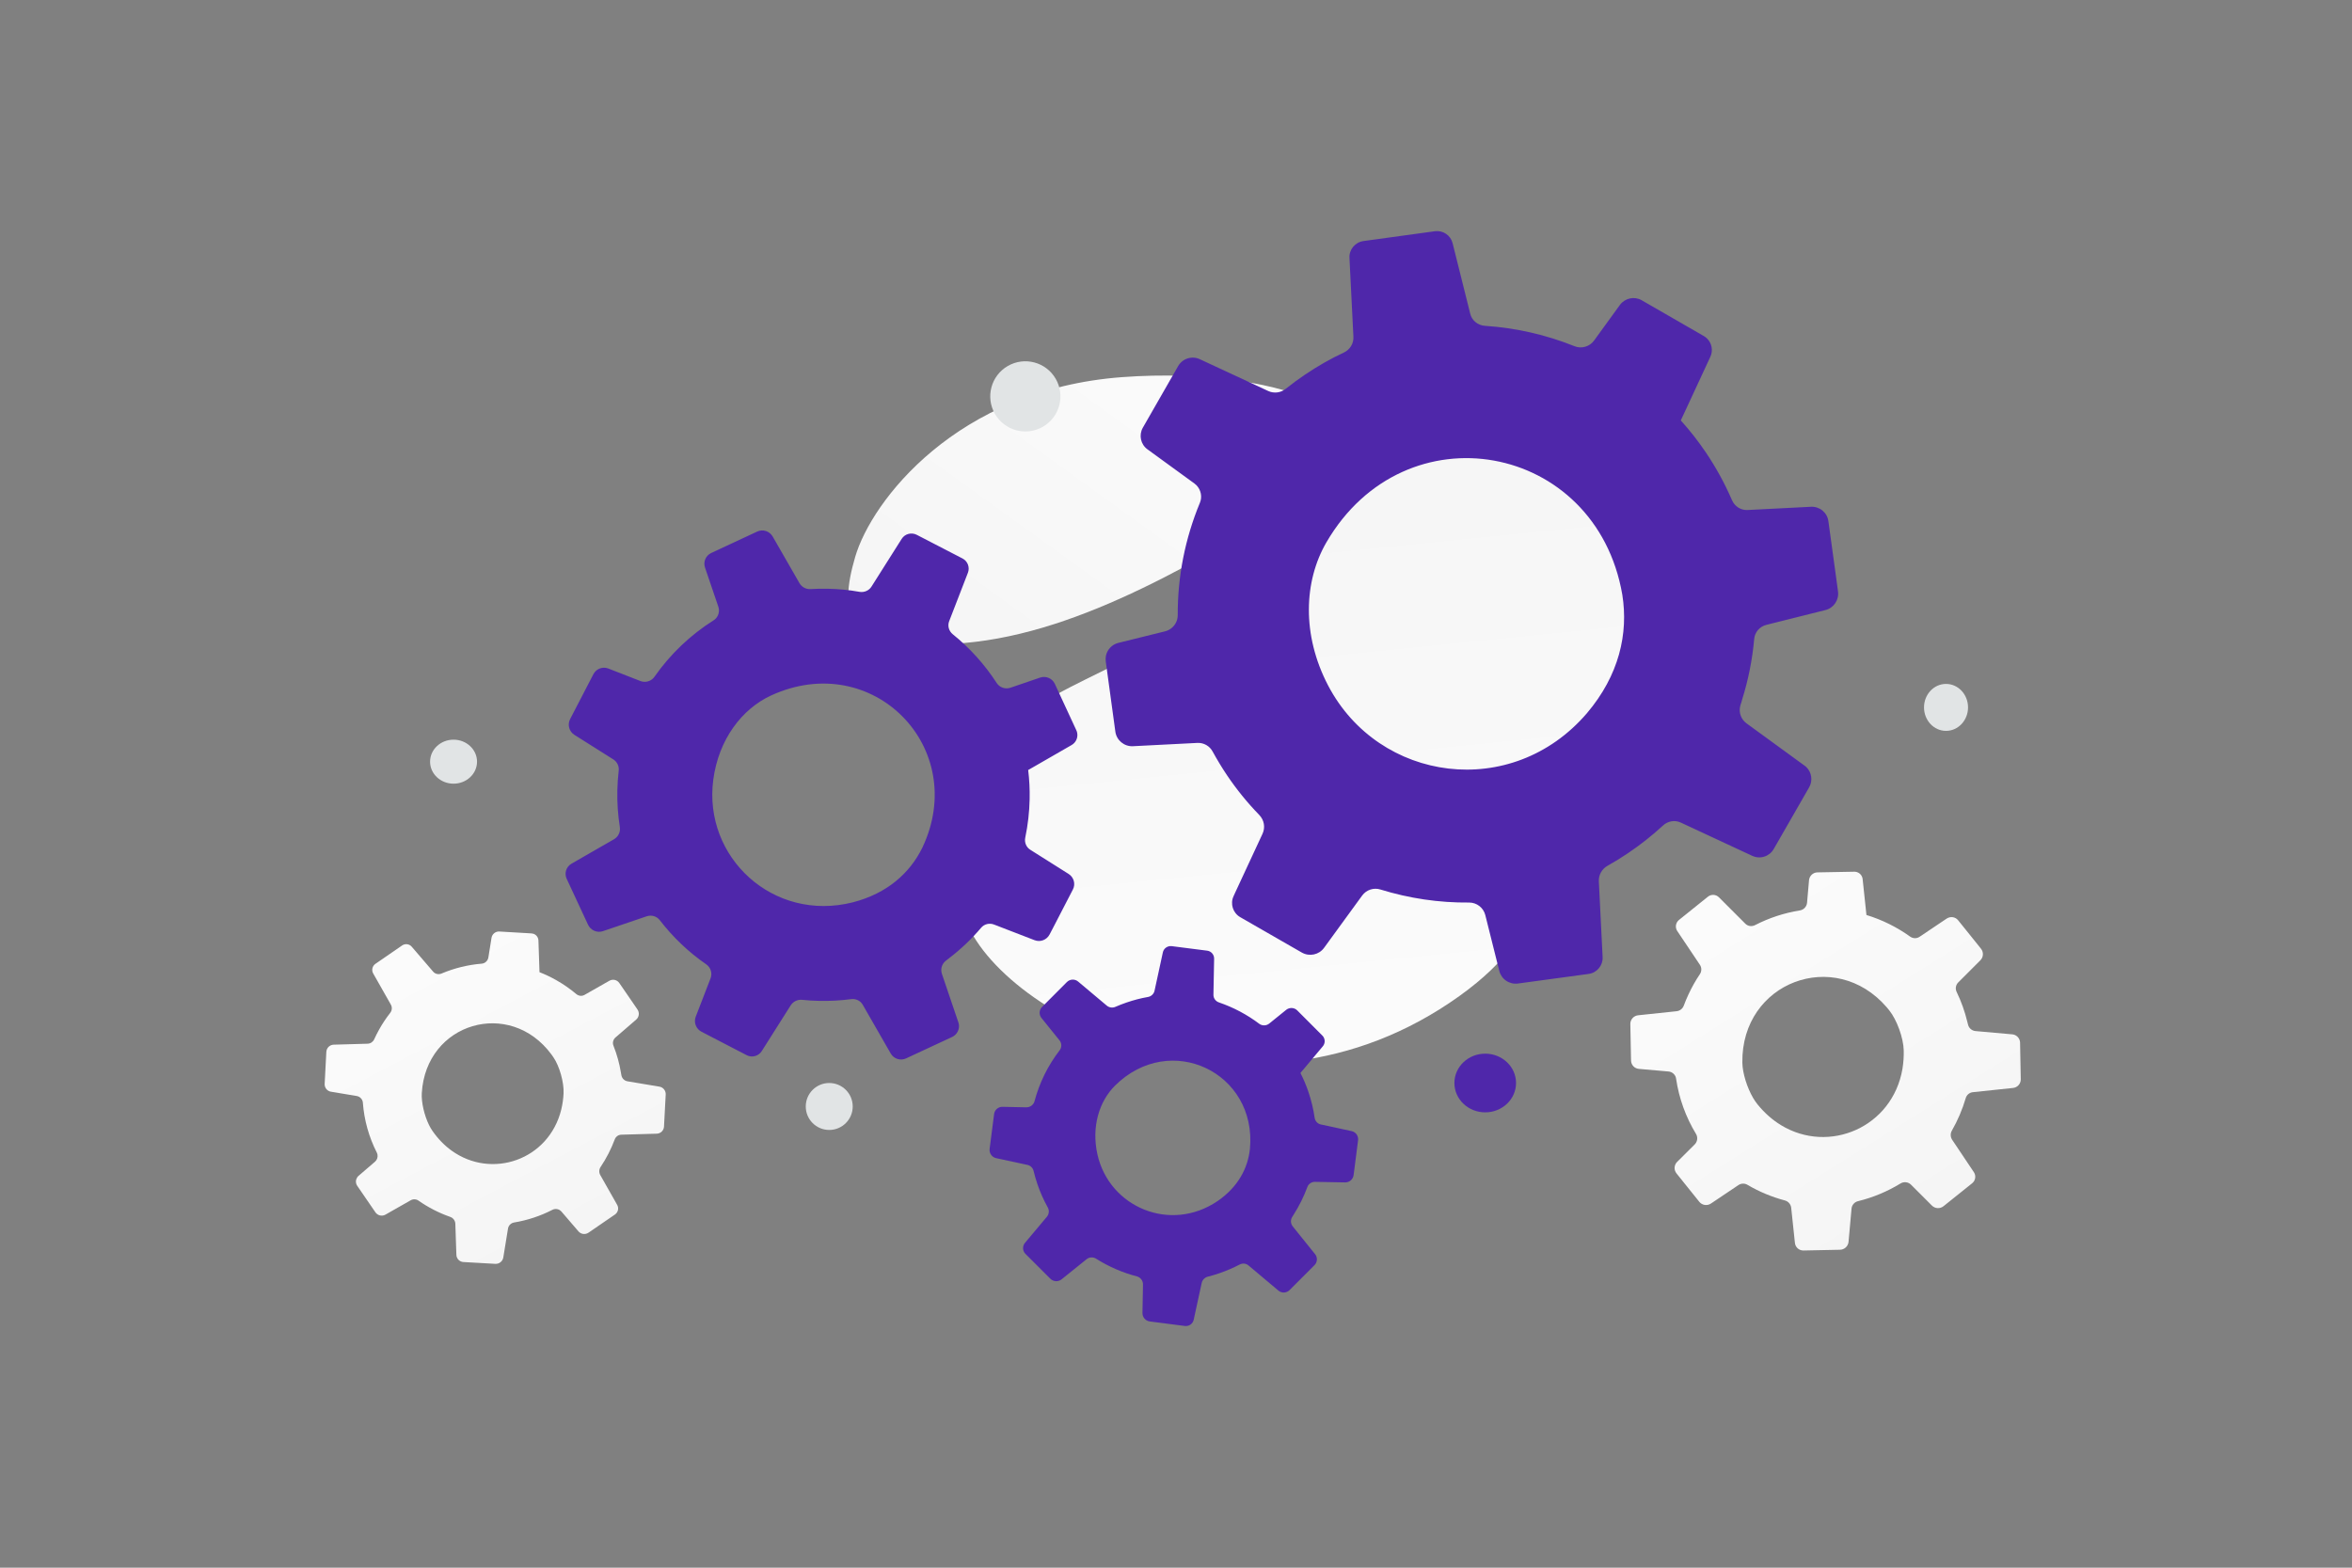 <svg width="900" height="600" viewBox="0 0 900 600" fill="none" xmlns="http://www.w3.org/2000/svg">
<rect x="0" y="0" width="900" height="600" fill="#808080" stroke="none"/>
<g clip-path="url(#clip0_1235_18487)">
<path d="M368.469 349.072C378.827 387.259 477.371 439.309 558.443 381.209C596.149 354.185 585.386 333.565 607.866 294.276C621.266 270.859 644.368 248.866 643.761 221.463C643.243 197.808 631.58 176.052 615.214 164.802C578.405 139.501 518.982 133.481 485.54 203.553C452.099 273.625 341.766 250.583 368.469 349.072Z" fill="url(#paint0_linear_1235_18487)"/>
<path d="M504.004 187.556C460.066 213.774 414.422 242.1 369.141 246.082C322.429 250.2 321.029 234.461 327.246 213.132C333.464 191.803 366.011 149.058 429.364 144.342C492.734 139.623 545.12 163.016 504.004 187.556Z" fill="url(#paint1_linear_1235_18487)"/>
<path d="M450.84 140.077L437.615 163.153L437.3 163.702C435.708 166.523 436.47 170.074 439.071 171.965L457.033 185.035C457.333 185.251 457.602 185.486 457.852 185.736C459.547 187.52 460.118 190.172 459.128 192.471C453.476 206.111 450.588 220.703 450.666 235.458C450.657 236.054 450.572 236.647 450.413 237.223C449.797 239.346 448.057 241.052 445.859 241.618L427.864 246.072C425.499 246.677 423.722 248.599 423.21 250.88C423.076 251.578 423.016 252.338 423.117 253.105L426.791 280.014C427.234 283.318 430.185 285.779 433.553 285.594L458.183 284.336C459.371 284.276 460.552 284.556 461.587 285.143C462.622 285.731 463.468 286.601 464.025 287.653C465.72 290.727 467.516 293.732 469.504 296.683C473.159 302.114 477.292 307.207 481.853 311.904L481.873 311.93C483.744 313.857 484.237 316.68 483.109 319.108L472.558 341.819L472.04 342.966C470.659 345.87 471.758 349.42 474.594 351.037L498.164 364.58C501.046 366.208 504.713 365.448 506.661 362.762L521.212 342.78C522.827 340.554 525.685 339.612 528.264 340.455C539.239 343.842 550.684 345.547 562.181 345.429C563.604 345.426 564.986 345.901 566.106 346.777C567.227 347.653 568.021 348.88 568.362 350.261L573.699 371.575C574.086 373.126 575.033 374.48 576.359 375.375C577.684 376.269 579.294 376.641 580.878 376.42L607.906 372.749C611.1 372.306 613.418 369.488 613.246 366.303L611.804 337.351C611.669 334.896 612.957 332.585 615.103 331.374C617.773 329.882 620.378 328.278 622.911 326.565C627.651 323.375 632.142 319.83 636.344 315.959C638.204 314.215 640.925 313.745 643.229 314.852L670.516 327.56C671.959 328.229 673.601 328.333 675.117 327.852C676.633 327.372 677.915 326.341 678.709 324.963L692.299 301.296C693.721 298.786 693.247 295.606 691.232 293.627C691.023 293.428 690.794 293.204 690.528 293.039L668.363 276.885C666.296 275.393 665.295 272.842 665.864 270.366C665.907 270.15 665.951 269.928 666.034 269.718C666.248 269.081 666.457 268.484 666.612 267.811C668.982 260.262 670.535 252.481 671.245 244.602C671.438 241.965 673.371 239.753 675.982 239.131L698.497 233.489C701.691 232.703 703.769 229.596 703.316 226.331L702.509 220.347L699.637 199.468C699.209 196.189 696.317 193.811 693.001 193.955L668.739 195.193C666.148 195.347 663.789 193.821 662.756 191.44C660 185.058 656.656 178.947 652.768 173.186C649.859 168.87 646.648 164.767 643.158 160.906L645.379 156.144L654.449 136.593C655.597 134.184 655.044 131.331 653.192 129.545C652.807 129.155 652.366 128.826 651.884 128.567L628.166 114.896C625.344 113.304 621.788 114.106 619.876 116.686L609.957 130.359C608.281 132.665 605.176 133.578 602.53 132.518C591.59 128.118 580.021 125.482 568.255 124.709C565.476 124.534 563.173 122.631 562.571 119.999L555.839 93.056C555.468 91.6 554.575 90.331 553.33 89.491C552.085 88.65 550.574 88.297 549.085 88.499L521.769 92.252C518.529 92.691 516.186 95.522 516.378 98.733L517.886 128.855C518.04 131.446 516.574 133.84 514.202 134.944C509.14 137.293 504.214 140.118 499.407 143.357C496.844 145.082 494.354 146.913 491.943 148.845C491.021 149.578 489.915 150.042 488.746 150.186C487.577 150.331 486.391 150.149 485.318 149.663L459.153 137.494C457.696 136.804 456.033 136.686 454.493 137.165C452.953 137.643 451.65 138.682 450.84 140.077ZM508.208 262.361C498.06 242.944 498.949 222.426 507.527 207.614C537.681 155.741 610.715 169.284 620.778 227.585C623.167 242.541 619.535 258.474 607.243 272.966C578.502 306.49 527.633 299.461 508.208 262.361ZM289.757 203.438L272.546 211.467L272.136 211.658C270.047 212.65 269.03 215.036 269.77 217.209L274.878 232.227C274.964 232.476 275.025 232.723 275.067 232.972C275.323 234.711 274.565 236.494 273.041 237.428C264.137 243.052 256.446 250.399 250.42 259.037C250.169 259.381 249.875 259.692 249.546 259.963C248.924 260.453 248.187 260.775 247.404 260.896C246.622 261.017 245.821 260.934 245.08 260.655L232.745 255.852C231.956 255.556 231.101 255.483 230.273 255.64C229.445 255.798 228.677 256.179 228.051 256.744C227.662 257.109 227.335 257.534 227.081 258.004L218.157 275.221C217.055 277.331 217.766 279.982 219.808 281.259L234.701 290.657C235.419 291.111 235.993 291.76 236.355 292.528C236.717 293.297 236.853 294.153 236.746 294.996C236.462 297.495 236.29 300.006 236.229 302.521C236.129 307.194 236.445 311.867 237.175 316.485L237.176 316.508C237.327 317.425 237.194 318.366 236.796 319.206C236.397 320.045 235.751 320.743 234.945 321.206L219.444 330.121L218.67 330.577C216.669 331.704 215.851 334.228 216.841 336.338L225.027 353.939C226.039 356.074 228.491 357.139 230.733 356.373L247.446 350.696C249.305 350.061 251.36 350.687 252.518 352.24C257.531 358.731 263.509 364.435 270.268 369.095C271.099 369.678 271.711 370.524 272.004 371.496C272.298 372.469 272.257 373.511 271.888 374.458L266.235 389.093C265.823 390.158 265.819 391.337 266.224 392.405C266.63 393.473 267.416 394.352 268.432 394.875L285.717 403.85C287.764 404.905 290.276 404.214 291.486 402.285L302.554 384.794C303.013 384.065 303.667 383.479 304.442 383.102C305.216 382.725 306.081 382.573 306.938 382.662C309.092 382.889 311.272 383.024 313.474 383.067C317.553 383.155 321.632 382.933 325.677 382.402C327.48 382.15 329.262 382.995 330.151 384.588L340.849 403.23C341.416 404.214 342.331 404.95 343.414 405.294C344.497 405.637 345.669 405.562 346.7 405.085L364.367 396.863C365.268 396.432 366.004 395.719 366.461 394.831C366.918 393.943 367.072 392.93 366.899 391.947C366.859 391.745 366.817 391.52 366.73 391.314L360.438 372.768C359.846 371.047 360.311 369.146 361.662 367.935C361.776 367.827 361.892 367.716 362.027 367.627C362.414 367.343 362.782 367.081 363.149 366.752C367.638 363.321 371.745 359.418 375.4 355.111C376.598 353.652 378.636 353.156 380.416 353.867L395.877 359.836C398.065 360.691 400.556 359.732 401.635 357.641L403.626 353.816L410.538 340.448C411.637 338.358 410.928 335.781 408.933 334.501L394.263 325.243C392.687 324.267 391.938 322.406 392.315 320.592C393.331 315.733 393.893 310.791 393.994 305.829C394.071 302.113 393.885 298.397 393.436 294.708L396.692 292.842L410.028 285.162C410.827 284.712 411.466 284.024 411.854 283.194C412.242 282.364 412.361 281.433 412.193 280.532C412.13 280.146 412.008 279.772 411.832 279.423L403.613 261.687C402.621 259.597 400.216 258.602 398.038 259.322L386.625 263.222C384.697 263.878 382.51 263.134 381.402 261.427C376.827 254.358 371.159 248.06 364.609 242.769C363.059 241.524 362.498 239.466 363.229 237.682L370.383 219.188C370.766 218.185 370.766 217.078 370.385 216.075C370.004 215.072 369.268 214.245 368.316 213.75L350.829 204.703C348.757 203.626 346.225 204.315 345.016 206.268L333.505 224.469C332.53 226.045 330.689 226.839 328.851 226.507C324.93 225.796 320.892 225.418 316.755 225.332C314.55 225.285 312.343 225.329 310.141 225.464C309.301 225.512 308.464 225.329 307.723 224.932C306.981 224.536 306.363 223.942 305.937 223.217L295.672 205.351C295.105 204.349 294.183 203.596 293.087 203.242C291.992 202.887 290.803 202.957 289.757 203.438ZM272.937 298.41C275.002 282.902 283.961 271.293 295.061 266.176C333.999 248.304 371.055 286.252 352.945 324.419C348.187 334.131 339.513 341.937 326.377 345.338C295.812 353.082 269.014 328.054 272.937 298.41ZM408.261 375.851L398.951 385.188L398.73 385.41C398.186 385.958 397.863 386.688 397.823 387.46C397.782 388.231 398.027 388.991 398.51 389.594L405.419 398.169C405.535 398.31 405.633 398.458 405.721 398.609C406.302 399.682 406.233 401.025 405.462 401.998C400.996 407.787 397.731 414.41 395.861 421.479C395.78 421.763 395.662 422.036 395.512 422.291C395.224 422.759 394.819 423.144 394.338 423.41C393.857 423.676 393.315 423.812 392.765 423.807L383.577 423.615C382.992 423.61 382.417 423.766 381.915 424.066C381.413 424.366 381.003 424.798 380.729 425.315C380.562 425.645 380.45 426.001 380.397 426.368L378.681 439.721C378.58 440.519 378.783 441.326 379.249 441.982C379.714 442.639 380.409 443.096 381.196 443.265L393.147 445.843C393.724 445.967 394.253 446.254 394.672 446.669C395.092 447.084 395.384 447.609 395.515 448.185C395.929 449.875 396.401 451.545 396.971 453.215C398.02 456.286 399.34 459.257 400.916 462.094L400.922 462.109C401.239 462.671 401.377 463.316 401.317 463.958C401.257 464.601 401.002 465.21 400.587 465.704L392.604 475.211L392.208 475.693C391.706 476.286 391.446 477.047 391.48 477.824C391.513 478.601 391.837 479.337 392.388 479.886L401.921 489.411C403.089 490.562 404.943 490.672 406.222 489.638L415.766 481.954C416.279 481.536 416.911 481.292 417.571 481.255C418.232 481.219 418.887 481.393 419.442 481.752C424.258 484.797 429.517 487.077 435.032 488.512C435.713 488.694 436.314 489.1 436.737 489.664C437.16 490.228 437.382 490.917 437.367 491.623L437.169 502.513C437.154 503.305 437.432 504.075 437.951 504.675C438.47 505.274 439.192 505.66 439.979 505.759L453.389 507.492C454.151 507.589 454.922 507.396 455.549 506.953C456.176 506.509 456.615 505.846 456.777 505.096L459.826 491.054C459.951 490.469 460.238 489.931 460.653 489.501C461.069 489.07 461.596 488.765 462.176 488.619C463.646 488.249 465.1 487.818 466.534 487.325C469.215 486.411 471.822 485.294 474.333 483.984C475.448 483.389 476.811 483.516 477.771 484.343L489.19 493.949C489.794 494.455 490.566 494.717 491.354 494.683C492.142 494.649 492.888 494.321 493.446 493.764L503.007 484.192C503.492 483.696 503.802 483.056 503.888 482.368C503.975 481.68 503.833 480.983 503.486 480.383C503.412 480.261 503.331 480.124 503.225 480.011L494.703 469.417C493.906 468.437 493.756 467.086 494.349 465.975C494.397 465.877 494.447 465.776 494.514 465.686C494.698 465.409 494.876 465.15 495.037 464.848C497.146 461.541 498.894 458.018 500.251 454.339C500.684 453.102 501.895 452.292 503.225 452.332L514.729 452.539C516.359 452.575 517.755 451.357 517.96 449.735L518.346 446.767L519.668 436.404C519.886 434.779 518.809 433.267 517.204 432.908L505.432 430.367C504.172 430.107 503.24 429.072 503.053 427.799C502.558 424.389 501.747 421.032 500.63 417.773C499.795 415.331 498.787 412.952 497.616 410.654L499.294 408.662L506.159 400.476C506.573 399.992 506.826 399.391 506.881 398.757C506.936 398.123 506.792 397.488 506.468 396.94C506.338 396.704 506.168 396.497 505.968 396.303L496.382 386.698C495.237 385.571 493.431 385.496 492.183 386.484L485.67 391.747C484.57 392.634 482.966 392.67 481.837 391.821C477.169 388.302 471.973 385.547 466.441 383.658C465.134 383.215 464.277 382.007 464.328 380.67L464.586 366.906C464.597 366.161 464.333 365.438 463.846 364.875C463.358 364.312 462.681 363.948 461.942 363.852L448.383 362.121C446.776 361.913 445.289 362.965 444.966 364.527L441.798 379.138C441.538 380.398 440.527 381.355 439.249 381.576C436.523 382.047 433.8 382.763 431.082 383.693C429.633 384.187 428.205 384.742 426.801 385.355C426.265 385.586 425.676 385.666 425.097 385.584C424.519 385.502 423.975 385.263 423.524 384.892L412.573 375.688C411.965 375.17 411.184 374.899 410.385 374.929C409.587 374.959 408.829 375.288 408.261 375.851ZM419.927 441.786C417.577 431.182 420.653 421.477 426.67 415.495C447.801 394.562 481.007 410.475 478.294 439.677C477.507 447.144 473.711 454.301 465.956 459.649C447.872 471.983 424.433 462.05 419.927 441.786Z" fill="#4F27AA"/>
<path d="M623.852 391.923L624.118 405.593L624.126 405.918C624.144 406.718 624.456 407.484 625.003 408.069C625.55 408.654 626.293 409.017 627.091 409.089L638.469 410.094C638.658 410.111 638.839 410.141 639.014 410.188C640.232 410.526 641.187 411.542 641.356 412.819C642.462 420.318 645.057 427.519 648.988 434.001C649.148 434.272 649.264 434.558 649.343 434.846C649.484 435.398 649.48 435.978 649.332 436.529C649.184 437.079 648.896 437.583 648.496 437.99L641.737 444.717C641.312 445.15 641.014 445.692 640.876 446.283C640.738 446.874 640.765 447.492 640.954 448.069C641.078 448.414 641.254 448.763 641.502 449.076L650.238 459.961C650.762 460.611 651.511 461.04 652.336 461.164C653.161 461.288 654.003 461.098 654.695 460.631L665.228 453.557C665.736 453.216 666.331 453.027 666.942 453.011C667.554 452.996 668.157 453.156 668.681 453.471C673.144 456.101 677.946 458.109 682.954 459.437L682.968 459.444C683.616 459.611 684.198 459.972 684.634 460.479C685.071 460.986 685.342 461.615 685.411 462.281L686.765 475.077L686.841 475.72C686.998 477.366 688.423 478.637 690.102 478.6L704.085 478.318C705.786 478.271 707.201 476.967 707.354 475.269L708.491 462.612C708.549 461.928 708.821 461.28 709.27 460.761C709.718 460.242 710.32 459.878 710.988 459.722C716.732 458.313 722.223 456.023 727.265 452.934C727.891 452.556 728.626 452.399 729.352 452.489C730.078 452.578 730.753 452.909 731.269 453.428L739.252 461.408C739.833 461.989 740.61 462.335 741.431 462.379C742.252 462.422 743.06 462.161 743.7 461.644L754.652 452.872C755.273 452.373 755.685 451.659 755.805 450.871C755.926 450.084 755.746 449.28 755.303 448.618L747.014 436.243C746.669 435.727 746.474 435.126 746.451 434.506C746.429 433.886 746.58 433.272 746.887 432.734C749.129 428.816 750.906 424.65 752.182 420.321C752.54 419.058 753.619 418.132 754.926 418.01L770.322 416.386C771.136 416.298 771.887 415.909 772.429 415.296C772.971 414.683 773.263 413.889 773.25 413.071L772.989 399.047C772.969 398.328 772.713 397.636 772.261 397.076C771.81 396.517 771.187 396.121 770.489 395.95C770.343 395.917 770.183 395.879 770.024 395.875L755.974 394.625C754.668 394.515 753.552 393.654 753.15 392.413C753.111 392.305 753.072 392.199 753.055 392.083C752.981 391.744 752.915 391.427 752.805 391.09C751.855 387.137 750.483 383.298 748.714 379.639C748.103 378.424 748.369 376.94 749.357 375.972L757.797 367.528C758.996 366.337 759.092 364.415 758.029 363.097L756.09 360.672L749.302 352.233C748.246 350.9 746.341 350.619 744.917 351.561L734.541 358.53C733.437 359.283 731.995 359.236 730.91 358.46C725.825 354.813 720.179 352.021 714.195 350.193L713.916 347.507L712.747 336.49C712.684 335.833 712.416 335.212 711.983 334.715C711.549 334.217 710.97 333.868 710.328 333.716C710.055 333.646 709.773 333.618 709.492 333.63L695.416 333.886C693.751 333.93 692.393 335.227 692.232 336.867L691.471 345.518C691.341 346.976 690.214 348.202 688.764 348.437C682.774 349.393 676.974 351.294 671.58 354.068C670.307 354.725 668.787 354.498 667.827 353.497L657.735 343.407C657.186 342.863 656.456 342.541 655.684 342.5C654.912 342.459 654.152 342.704 653.549 343.187L642.491 352.072C641.178 353.12 640.893 354.99 641.827 356.355L650.455 369.227C651.207 370.33 651.194 371.77 650.44 372.884C648.828 375.26 647.401 377.809 646.138 380.509C645.463 381.947 644.849 383.413 644.296 384.903C644.083 385.47 643.718 385.967 643.24 386.341C642.763 386.714 642.192 386.948 641.59 387.018L626.831 388.58C626.007 388.665 625.245 389.055 624.694 389.674C624.143 390.292 623.842 391.094 623.852 391.923ZM681.489 430.62C678.264 428.651 675.241 426.025 672.532 422.687C671.948 421.986 671.383 421.133 670.831 420.212C668.503 416.213 666.775 410.707 666.715 406.676C666.303 375.839 702.1 362.474 721.95 385.499C722.271 385.881 722.593 386.263 722.908 386.661C725.865 390.346 728.355 397.28 728.469 401.997C728.526 404.367 728.362 406.737 727.979 409.077C724.165 431.456 699.866 441.825 681.489 430.62Z" fill="url(#paint2_linear_1235_18487)"/>
<path d="M124.875 402.558L124.247 414.559L124.234 414.844C124.199 415.548 124.423 416.24 124.863 416.789C125.304 417.338 125.931 417.707 126.625 417.825L136.503 419.474C136.667 419.502 136.824 419.541 136.974 419.594C138.017 419.972 138.787 420.927 138.854 422.058C139.351 428.711 141.165 435.198 144.191 441.142C144.314 441.39 144.397 441.649 144.448 441.907C144.537 442.4 144.497 442.907 144.333 443.38C144.169 443.852 143.886 444.275 143.511 444.606L137.181 450.046C136.782 450.4 136.488 450.855 136.33 451.364C136.172 451.873 136.157 452.415 136.286 452.932C136.374 453.242 136.505 453.56 136.702 453.851L143.65 463.983C144.064 464.588 144.69 465.015 145.403 465.179C146.117 465.344 146.866 465.234 147.503 464.872L157.151 459.382C157.618 459.118 158.15 458.992 158.686 459.02C159.221 459.048 159.738 459.229 160.174 459.54C163.905 462.146 167.974 464.23 172.269 465.734L172.281 465.741C172.838 465.933 173.323 466.289 173.672 466.763C174.022 467.236 174.219 467.805 174.237 468.393L174.616 479.701L174.641 480.27C174.662 480.979 174.947 481.654 175.441 482.162C175.936 482.67 176.602 482.975 177.31 483.015L189.545 483.712C190.266 483.75 190.975 483.521 191.538 483.069C192.1 482.616 192.476 481.973 192.593 481.26L194.383 470.242C194.475 469.648 194.754 469.099 195.178 468.674C195.603 468.249 196.152 467.97 196.746 467.877C201.852 467.032 206.794 465.395 211.395 463.026C212.571 462.436 213.995 462.716 214.863 463.73L221.336 471.264C221.804 471.813 222.459 472.169 223.174 472.262C223.889 472.356 224.614 472.181 225.207 471.771L235.329 464.822C235.904 464.424 236.308 463.824 236.463 463.142C236.618 462.46 236.511 461.745 236.165 461.137L229.701 449.729C229.431 449.256 229.299 448.716 229.318 448.172C229.337 447.627 229.508 447.099 229.811 446.645C232.019 443.36 233.833 439.828 235.218 436.12C235.405 435.592 235.748 435.133 236.202 434.804C236.656 434.475 237.2 434.293 237.76 434.28L251.315 433.896C252.032 433.875 252.714 433.584 253.227 433.083C253.739 432.581 254.045 431.905 254.082 431.189L254.736 418.877C254.764 418.246 254.584 417.623 254.225 417.102C253.866 416.582 253.347 416.193 252.747 415.994C252.621 415.955 252.484 415.91 252.345 415.897L240.148 413.851C239.594 413.765 239.077 413.517 238.663 413.138C238.248 412.759 237.955 412.267 237.819 411.722C237.792 411.624 237.764 411.529 237.757 411.426C237.713 411.124 237.676 410.841 237.601 410.539C237.019 407.009 236.062 403.551 234.746 400.224C234.288 399.118 234.614 397.835 235.539 397.053L243.445 390.222C244.567 389.258 244.772 387.58 243.925 386.352L242.384 384.096L236.984 376.239C236.578 375.644 235.963 375.222 235.261 375.058C234.559 374.895 233.822 375.001 233.194 375.355L223.69 380.763C222.678 381.349 221.421 381.209 220.522 380.456C218.118 378.436 215.531 376.643 212.796 375.1C210.75 373.945 208.625 372.936 206.437 372.08L206.362 369.706L206.034 359.97C206.02 359.39 205.825 358.828 205.478 358.363C205.13 357.899 204.647 357.553 204.094 357.375C203.86 357.297 203.617 357.252 203.37 357.243L191.054 356.517C189.597 356.443 188.329 357.488 188.085 358.915L186.876 366.446C186.67 367.717 185.609 368.715 184.327 368.822C179.036 369.256 173.848 370.531 168.958 372.599C167.805 373.088 166.491 372.786 165.715 371.844L157.532 362.318C157.089 361.805 156.473 361.473 155.801 361.385C155.129 361.298 154.448 361.46 153.888 361.842L143.667 368.884C143.084 369.282 142.672 369.884 142.515 370.572C142.357 371.26 142.466 371.982 142.818 372.593L149.546 384.46C149.832 384.957 149.962 385.528 149.919 386.1C149.876 386.672 149.662 387.217 149.304 387.665C147.724 389.681 146.306 391.818 145.065 394.058C144.385 395.274 143.756 396.517 143.18 397.785C142.959 398.268 142.608 398.679 142.167 398.974C141.726 399.269 141.212 399.436 140.682 399.456L127.688 399.828C126.962 399.848 126.271 400.14 125.75 400.645C125.229 401.151 124.917 401.834 124.875 402.558ZM172.801 440.374C170.108 438.429 167.631 435.923 165.474 432.814C165.008 432.16 164.568 431.375 164.144 430.53C162.361 426.867 161.198 421.924 161.398 418.386C162.978 391.326 195.097 382.028 210.993 403.553C211.249 403.91 211.507 404.267 211.757 404.637C214.108 408.067 215.848 414.313 215.651 418.456C215.552 420.537 215.259 422.603 214.777 424.629C210.038 443.989 188.154 451.438 172.801 440.374Z" fill="url(#paint3_linear_1235_18487)"/>
<path d="M173.553 283.093C168.591 283.093 164.568 286.865 164.568 291.516C164.568 296.168 168.591 299.939 173.553 299.939C178.515 299.939 182.538 296.168 182.538 291.516C182.538 286.865 178.515 283.093 173.553 283.093Z" fill="#E1E4E5"/>
<path d="M744.652 261.755C740 261.755 736.229 265.777 736.229 270.74C736.229 275.702 740 279.725 744.652 279.725C749.304 279.725 753.075 275.702 753.075 270.74C753.075 265.777 749.304 261.755 744.652 261.755Z" fill="#E1E4E5"/>
<path d="M317.31 414.497C312.348 414.497 308.325 418.52 308.325 423.482C308.325 428.444 312.348 432.467 317.31 432.467C322.272 432.467 326.295 428.444 326.295 423.482C326.295 418.52 322.272 414.497 317.31 414.497Z" fill="#E1E4E5"/>
<path d="M399.064 163.331C392.642 167.039 384.429 164.839 380.721 158.416C377.013 151.994 379.214 143.781 385.636 140.073C392.059 136.365 400.271 138.566 403.979 144.988C407.687 151.411 405.487 159.623 399.064 163.331Z" fill="#E1E4E5"/>
<path d="M568.325 425.728C574.838 425.728 580.118 420.699 580.118 414.497C580.118 408.294 574.838 403.266 568.325 403.266C561.812 403.266 556.532 408.294 556.532 414.497C556.532 420.699 561.812 425.728 568.325 425.728Z" fill="#4F27AA"/>
</g>
<defs>
<linearGradient id="paint0_linear_1235_18487" x1="530.42" y1="544.977" x2="463.12" y2="-119.312" gradientUnits="userSpaceOnUse">
<stop stop-color="white"/>
<stop offset="1" stop-color="#EEEEEE"/>
</linearGradient>
<linearGradient id="paint1_linear_1235_18487" x1="528.309" y1="49.046" x2="258.003" y2="423.561" gradientUnits="userSpaceOnUse">
<stop stop-color="white"/>
<stop offset="1" stop-color="#EEEEEE"/>
</linearGradient>
<linearGradient id="paint2_linear_1235_18487" x1="613.352" y1="270.394" x2="821.728" y2="602.833" gradientUnits="userSpaceOnUse">
<stop stop-color="white"/>
<stop offset="1" stop-color="#EEEEEE"/>
</linearGradient>
<linearGradient id="paint3_linear_1235_18487" x1="123.344" y1="295.315" x2="284.551" y2="600.786" gradientUnits="userSpaceOnUse">
<stop stop-color="white"/>
<stop offset="1" stop-color="#EEEEEE"/>
</linearGradient>
<clipPath id="clip0_1235_18487">
<rect width="900" height="600" fill="white"/>
</clipPath>
</defs>
</svg>
